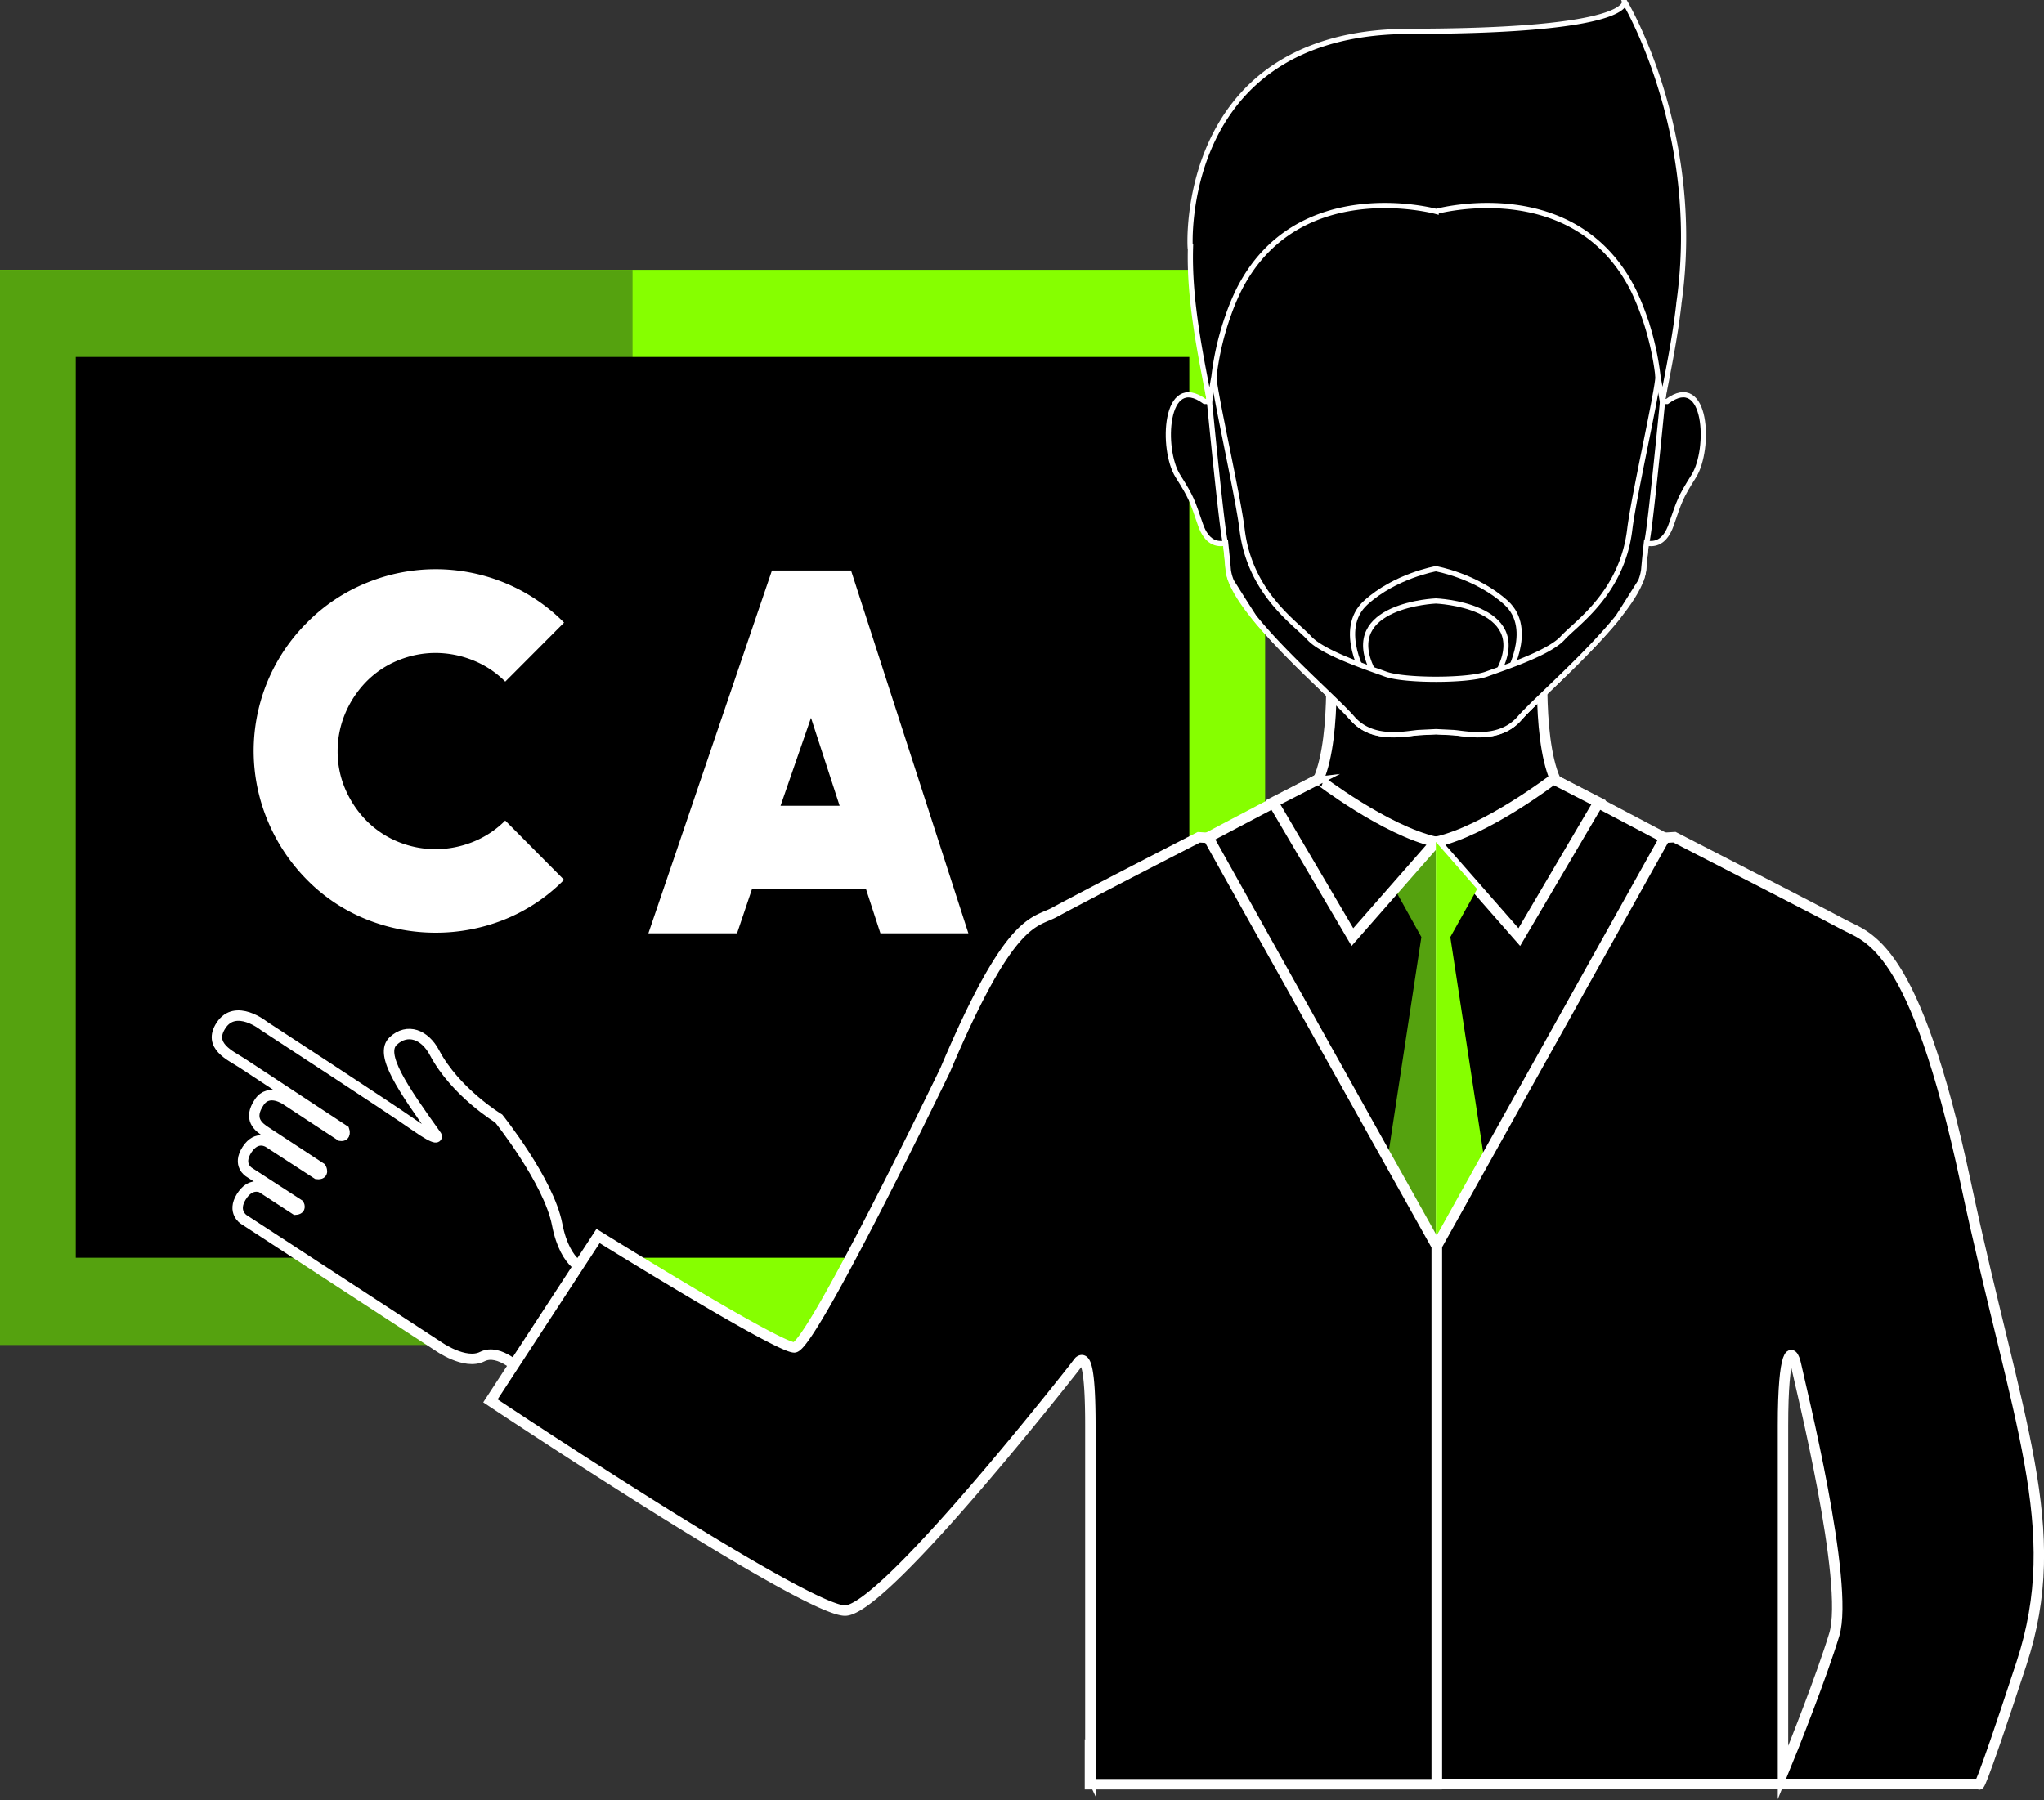 <svg xmlns="http://www.w3.org/2000/svg" viewBox="0 0 391.94 345.22"><rect x="0" y="0" width="391.94" height="345.22" fill="#333333" stroke="none"/><defs><style>.cls-1{fill:#86ff00;}.cls-2{fill:#55a20f;}.cls-3{fill:#fff;}.cls-4,.cls-5,.cls-6{stroke:#fff;stroke-miterlimit:10;}.cls-4{stroke-width:2px;}.cls-6{fill:none;}</style></defs><title>ca-about</title><g id="Layer_2" data-name="Layer 2"><g id="Layer_1-2" data-name="Layer 1"><rect class="cls-1" y="51.75" width="242.59" height="206.17"/><rect class="cls-2" y="51.75" width="121.29" height="206.17"/><rect x="14.53" y="68.46" width="213.52" height="172.76"/><path class="cls-3" d="M83.51,178.88a35.53,35.53,0,0,1-13.13-2.51,33.46,33.46,0,0,1-11.51-7.63,35.27,35.27,0,0,1-7.54-11.33,34.71,34.71,0,0,1,7.54-38,34,34,0,0,1,11.56-7.68,34.82,34.82,0,0,1,26.21,0,34.23,34.23,0,0,1,11.52,7.68L96.88,130.73a18.14,18.14,0,0,0-6.26-4.12,19.29,19.29,0,0,0-7.11-1.38,18.92,18.92,0,0,0-7.06,1.38,18.13,18.13,0,0,0-6.21,4.12,19.61,19.61,0,0,0-4.07,6.16,18.55,18.55,0,0,0-1.43,7.21,18.15,18.15,0,0,0,1.43,7.15,19.78,19.78,0,0,0,4.07,6.12,18.28,18.28,0,0,0,6.21,4.12,18.9,18.9,0,0,0,7.06,1.37,19.27,19.27,0,0,0,7.11-1.37,18.28,18.28,0,0,0,6.26-4.12l11.28,11.37a33.69,33.69,0,0,1-11.47,7.63A35.44,35.44,0,0,1,83.51,178.88Z"/><path class="cls-3" d="M168.82,179l-2.75-8.44H144.18L141.33,179h-17l23.69-69.58h15.17L185.69,179Zm-19.15-24.46H161l-5.49-16.87Z"/><path class="cls-4" d="M297.84,149.44l22.76,12-1.33.08-43.94,78.7V161.47Z"/><path class="cls-4" d="M252.82,149.44l-22.77,12,1.35.08,43.93,78.7V161.47Z"/><path class="cls-4" d="M296,122.36l-20.51-2.81L255,122.36s1.51,18.51-2.17,27.08c0,0,11.07,12.89,22.67,12,11.61.86,22.69-12,22.69-12C294.5,140.87,296,122.36,296,122.36Z"/><path class="cls-5" d="M319.65,77h-.88c.38-3,.76-6,1.12-8.78,1.89-14.54,6.16-57-44.56-57s-46.46,42.48-44.56,57c.36,2.8.73,5.77,1.11,8.78H231c-7.72-5.7-8.37,9.21-5.14,14.3,2.66,4.23,2.73,4.68,4.33,9.33,1.18,3.42,3.16,3.88,4.8,3.51.21,2,.4,3.8.51,5.2.72,7.84,19.55,23.55,23.82,28.46,4,4.6,10.67,2.8,12.81,2.71l3.2-.16,3.2.16c2.13.09,8.79,1.89,12.8-2.71,4.27-4.91,23.1-20.62,23.81-28.46.13-1.4.31-3.17.53-5.2,1.65.37,3.61-.09,4.79-3.51,1.61-4.65,1.67-5.1,4.33-9.33C328,86.18,327.37,71.27,319.65,77Z"/><path class="cls-6" d="M288.8,115.6c-5.69-5.16-13.47-6.52-13.47-6.52s-7.8,1.36-13.46,6.52,0,14.42,0,14.42l1.25-1.62C257,116,275.33,115.26,275.33,115.26s18.32.73,12.21,13.14L288.8,130S294.45,120.75,288.8,115.6Z"/><path class="cls-5" d="M317.92,72.16c0,2.57-4.62,22.88-5.41,29.35-1.47,12.3-10.29,18-12.86,20.85S288.58,128,285,129.3s-15.68,1.31-19.28,0-12.11-4.11-14.68-6.94-11.4-8.55-12.87-20.85c-.79-6.47-5.41-26.78-5.41-29.35,0-1.72-.83-1.09-1.33.89.15,1.3.31,2.6.48,3.92,0,0,2.64,27.24,3.11,27.14.21,2,.4,3.8.51,5.2a8.36,8.36,0,0,0,.62,2.23c.95,1.48,2.45,3.92,4.34,6.82,6.07,7.53,15.92,16,18.86,19.41,4,4.6,10.67,2.8,12.81,2.71l3.2-.16,3.2.16c2.13.09,8.79,1.89,12.8-2.71,2.94-3.38,12.79-11.88,18.88-19.41,1.87-2.9,3.37-5.34,4.33-6.82a8.7,8.7,0,0,0,.61-2.23c.12-1.4.3-3.17.52-5.2.46.1,3.1-27.14,3.1-27.14.17-1.32.33-2.62.49-3.92C318.75,71.07,317.92,70.44,317.92,72.16Z"/><path class="cls-5" d="M311.49.26S313.54,6,270.28,6h0c-.88,0-1.87,0-2.93.08-41.37,1.82-39.14,41.22-39.14,41.22l.07,0c-.31,9.9,1.73,19.82,3.65,29.71l.85-4.81a53.59,53.59,0,0,1,2.35-10.6c.09-.32.22-.63.32-.93a43.54,43.54,0,0,1,2.06-5c11.24-22.42,37.87-15.12,37.87-15.12S302,33.24,313.22,55.7a48.35,48.35,0,0,1,2,4.84c.12.36.24.69.35,1a53.78,53.78,0,0,1,2.34,10.58l.85,4.81c1.2-6.19,2.46-12.39,3.16-18.61,0,0,0-.07,0-.1C326.63,25.32,311.49.26,311.49.26Z"/><polygon class="cls-2" points="267.43 170.51 272.55 179.72 265.68 224.84 275.33 240.22 275.33 161.47 267.43 170.51"/><path class="cls-4" d="M275.33,161.47l-16,18.25-15.2-25.83,8.68-4.45S265.68,159.32,275.33,161.47Z"/><path class="cls-4" d="M275.33,161.47l16,18.25,15.2-25.83-8.67-4.45S285,159.32,275.33,161.47Z"/><polygon class="cls-1" points="283.24 170.51 278.1 179.72 284.99 224.84 275.33 240.22 275.33 161.47 283.24 170.51"/><path class="cls-4" d="M112.68,243.61s-4.23-.46-5.85-8.79-11.2-20.3-11.2-20.3-8.29-5-12.33-12.65c-1.83-3.45-5.16-4.76-7.89-2.23s1.8,9.08,8.29,18.17c0,0,.75,1.51-4.24-2s-28.84-19.05-28.84-19.05-5.44-4.4-8.24-.09c-2.57,3.93,1.82,5.77,4.06,7.23L66,216.77s.41,1.21-.7,1.06L54.9,211s-3.32-2.39-5.18.38c-2.22,3.27-.13,4.77,1.3,5.7S61.56,224,61.56,224s.72,1.35-.77,1.16l-9.24-6s-2.27-1.62-4.19,1.33.39,4.32.39,4.32L57.3,231s.59.91-.64,1l-6.47-4.22s-2.14-1.14-3.93,1.76.47,4.33.47,4.33L84,258.18s5.16,3.68,8.48,2S100,263,100,263Z"/><path class="cls-4" d="M275.49,239V342.14h104s-.43,3,8.12-23.06-.86-46.13-10.68-92.25-18.8-47-23.49-49.54c-2.52-1.37-18.28-9.5-32.36-16.73l-1.85.11ZM341.89,340V273.38c0-14.52,1.72-15.37,2.52-11.53s10.3,41.86,7.3,51.68C349.33,321.36,344,334.86,341.89,340Z"/><path class="cls-4" d="M114.68,237.05s34.39,21.37,37.63,21.37,28.95-53.23,28.95-53.23l0,0c12.52-29.65,17.09-28.1,21-30.25,2.51-1.38,13.51-7.13,27.61-14.36l1.85.11L275.49,239V342.2H209v-2.32a1.67,1.67,0,0,0,.08.2V273.44c0-11.37-.93-13.34-2.15-12.35-.22.27-.57.73-1.06,1.37a0,0,0,0,1,0,0h0c-6.61,8.4-37,46.43-43.83,46.43-7.7,0-68-40.22-68-40.22Z"/></g></g></svg>